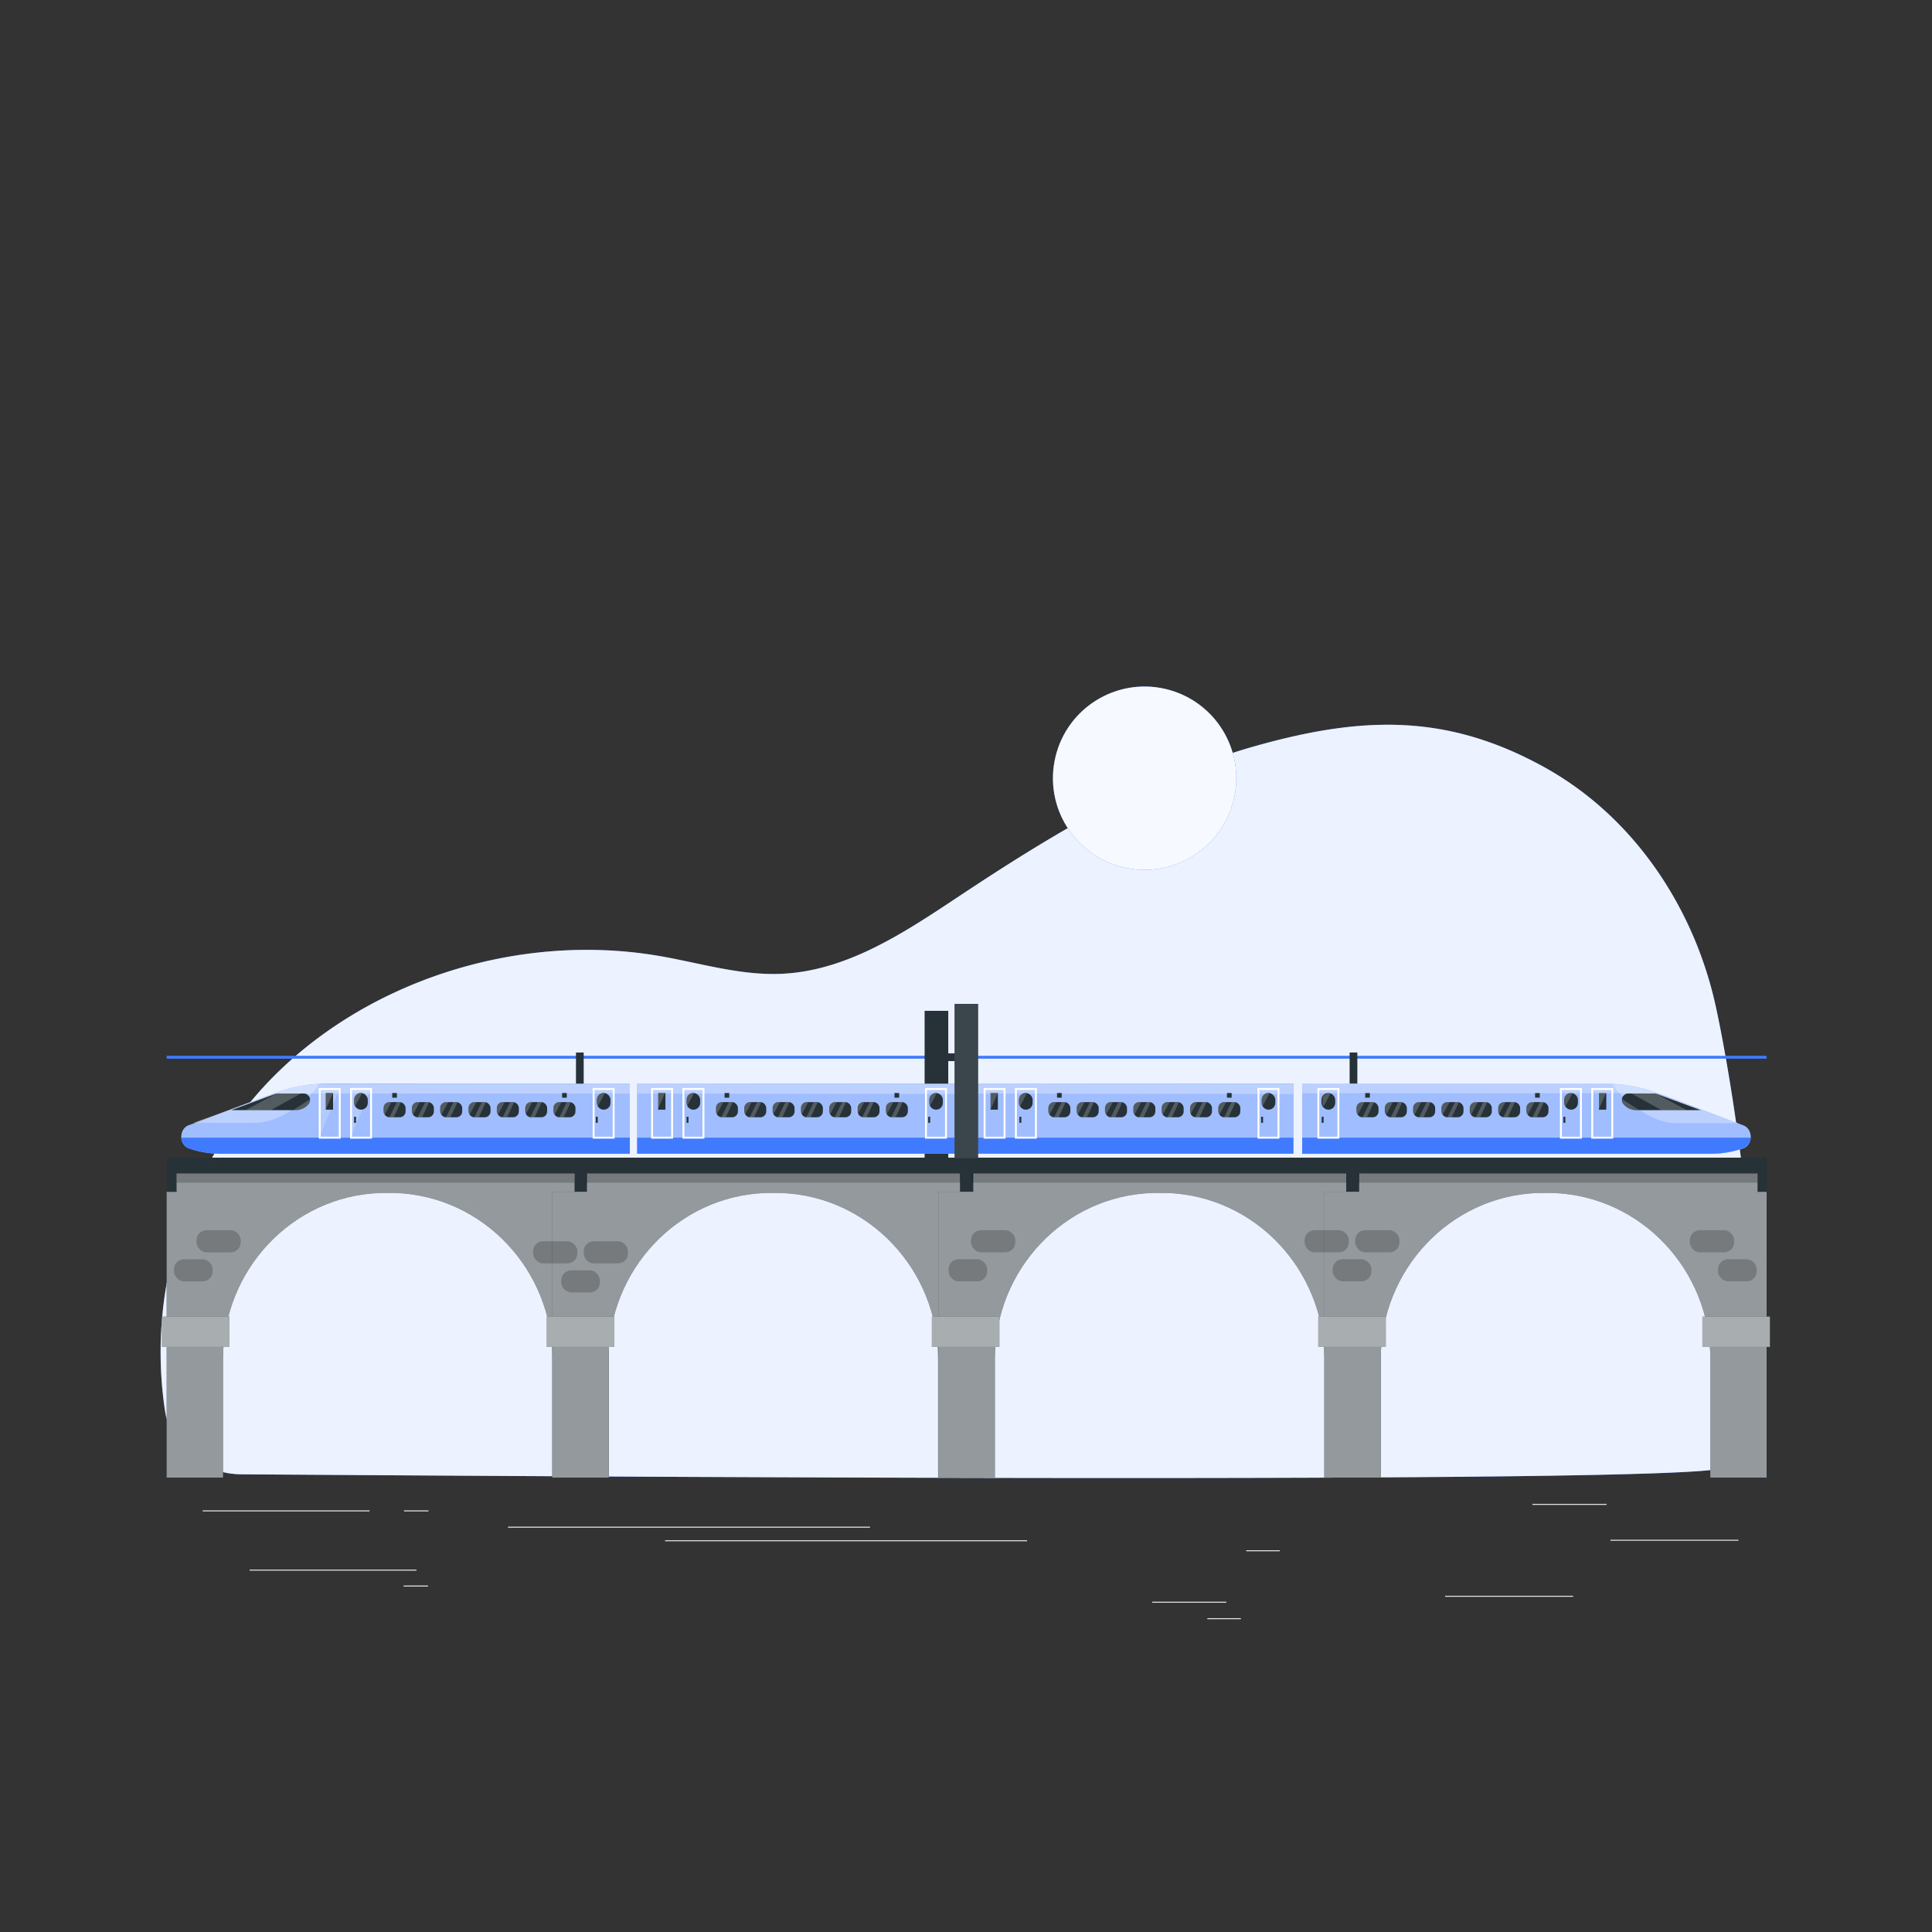 <svg xmlns="http://www.w3.org/2000/svg" viewBox="0 0 500 500"><rect x="0" y="0" width="500" height="500" fill="#333333" stroke="none"/><g id="freepik--background-simple--inject-2"><path d="M62.42,381.55c-9.91-.07-18.21-7-19.68-16.23A101.71,101.71,0,0,1,68.3,281.2c24.84-26.88,65.14-40.19,102.33-33.79,10.46,1.8,20.82,5.05,31.44,4.62,17-.69,31.82-10.58,45.75-19.83,23.9-15.87,48.84-31.14,76.84-39.06s49.94-8.5,75.13,5.48C423,211.5,438.31,235,443.89,259.8s18.84,112,1.49,120.15C436.34,384.18,131.49,382,62.42,381.55Z" style="fill:#407BFF"></path><g style="opacity:0.9"><path d="M62.42,381.55c-9.91-.07-18.21-7-19.68-16.23A101.71,101.71,0,0,1,68.3,281.2c24.84-26.88,65.14-40.19,102.33-33.79,10.46,1.8,20.82,5.05,31.44,4.62,17-.69,31.82-10.58,45.75-19.83,23.9-15.87,48.84-31.14,76.84-39.06s49.94-8.5,75.13,5.48C423,211.5,438.31,235,443.89,259.8s18.84,112,1.49,120.15C436.34,384.18,131.49,382,62.42,381.55Z" style="fill:#fff"></path></g></g><g id="freepik--Water--inject-2"><rect x="416.78" y="398.49" width="33.12" height="0.25" style="fill:#ebebeb"></rect><rect x="374.01" y="412.99" width="33.12" height="0.25" style="fill:#ebebeb"></rect><rect x="322.53" y="401.21" width="8.69" height="0.25" style="fill:#ebebeb"></rect><rect x="312.45" y="418.79" width="8.69" height="0.25" style="fill:#ebebeb"></rect><rect x="396.59" y="389.21" width="19.19" height="0.25" style="fill:#ebebeb"></rect><rect x="298.17" y="414.53" width="19.19" height="0.25" style="fill:#ebebeb"></rect><rect x="52.46" y="390.89" width="43.19" height="0.25" style="fill:#ebebeb"></rect><rect x="64.6" y="406.22" width="43.19" height="0.25" style="fill:#ebebeb"></rect><rect x="104.56" y="390.89" width="6.33" height="0.25" style="fill:#ebebeb"></rect><rect x="104.45" y="410.34" width="6.33" height="0.25" style="fill:#ebebeb"></rect><rect x="131.47" y="395.11" width="93.68" height="0.25" style="fill:#ebebeb"></rect><rect x="172.12" y="398.62" width="93.68" height="0.25" style="fill:#ebebeb"></rect></g><g id="freepik--Sun--inject-2"><circle cx="296.24" cy="201.41" r="23.72" transform="translate(32.15 443.45) rotate(-76.72)" style="fill:#407BFF"></circle><circle cx="296.24" cy="201.41" r="23.72" transform="translate(32.15 443.45) rotate(-76.72)" style="fill:#fff;opacity:0.95"></circle></g><g id="freepik--electric-line--inject-2"><rect x="43.13" y="273.24" width="414.06" height="0.75" style="fill:#407BFF"></rect><rect x="149.06" y="272.39" width="2" height="25.46" style="fill:#263238"></rect><rect x="349.28" y="272.39" width="2" height="26.01" style="fill:#263238"></rect><rect x="239.29" y="261.6" width="6.12" height="38.15" style="fill:#263238"></rect><rect x="242.2" y="272.61" width="8.05" height="2" style="fill:#263238"></rect></g><g id="freepik--Train--inject-2"><path d="M70.73,283l-21.92,8.25c-2.53,1-2.51,5,0,5.93a25.26,25.26,0,0,0,8.89,1.43H163V280.45H84.42A38.84,38.84,0,0,0,70.73,283Z" style="fill:#407BFF"></path><path d="M163,280.45v18.12H57.72a25.26,25.26,0,0,1-8.89-1.43c-2.53-.95-2.55-5,0-5.93l1.67-.63,10.2-3.84.54-.2,9.28-3.49s0,0,.08,0l.15-.06a38.79,38.79,0,0,1,12-2.47c.56,0,1.13,0,1.7,0Z" style="fill:#fff;opacity:0.5"></path><path d="M163,280.49V283H70.58l.15-.06a38.79,38.79,0,0,1,12-2.47Z" style="fill:#fff;opacity:0.3"></path><path d="M82.72,280.49l-1,1.34s-7.36,8.73-15.68,8.75c-7.12,0-13.76,0-15.53,0H50s5.14-1.82,10.66-3.84l.54-.2c3.35-1.22,6.8-2.51,9.28-3.49a1.09,1.09,0,0,1,.23-.09A38.79,38.79,0,0,1,82.72,280.49Z" style="fill:#fff;opacity:0.3"></path><path d="M163,294.43v4.14H57.72a25.22,25.22,0,0,1-8.89-1.43,3,3,0,0,1-1.9-2.71Z" style="fill:#407BFF"></path><path d="M59.84,287.31,71.54,283H78.6a1.66,1.66,0,0,1,1.3,2.68h0a4.27,4.27,0,0,1-3.36,1.63Z" style="fill:#263238"></path><g style="opacity:0.2"><polygon points="82.75 294.05 87.93 281.83 82.75 281.83 82.75 294.05" style="fill:#fff"></polygon></g><g style="opacity:0.2"><polygon points="90.82 294.05 96 281.83 90.82 281.83 90.82 294.05" style="fill:#fff"></polygon></g><rect x="84.3" y="282.87" width="1.9" height="4.31" style="fill:#263238"></rect><rect x="91.63" y="282.87" width="3.55" height="4.31" rx="1.73" style="fill:#263238"></rect><rect x="154.44" y="282.87" width="3.55" height="4.31" rx="1.73" style="fill:#263238"></rect><rect x="99.26" y="285.22" width="5.7" height="3.93" rx="1.51" style="fill:#263238"></rect><rect x="106.59" y="285.22" width="5.7" height="3.93" rx="1.51" style="fill:#263238"></rect><rect x="113.92" y="285.22" width="5.7" height="3.93" rx="1.51" style="fill:#263238"></rect><rect x="121.25" y="285.22" width="5.7" height="3.93" rx="1.51" style="fill:#263238"></rect><rect x="128.58" y="285.22" width="5.7" height="3.93" rx="1.51" style="fill:#263238"></rect><rect x="135.9" y="285.22" width="5.7" height="3.93" rx="1.51" style="fill:#263238"></rect><rect x="143.23" y="285.22" width="5.7" height="3.93" rx="1.51" style="fill:#263238"></rect><rect x="101.51" y="282.87" width="1.21" height="1.21" style="fill:#263238"></rect><rect x="145.48" y="282.87" width="1.21" height="1.21" style="fill:#263238"></rect><path d="M96.28,294.68H90.61v-13.1h5.67Zm-5.17-.5h4.67v-12.1H91.11Z" style="fill:#fff"></path><path d="M88.18,294.68H82.5v-13.1h5.68Zm-5.18-.5h4.68v-12.1H83Z" style="fill:#fff"></path><path d="M159.06,294.68h-5.68v-13.1h5.68Zm-5.18-.5h4.68v-12.1h-4.68Z" style="fill:#fff"></path><path d="M429.27,283l21.92,8.25c2.53,1,2.51,5,0,5.93a25.26,25.26,0,0,1-8.89,1.43H337V280.45h78.58A38.84,38.84,0,0,1,429.27,283Z" style="fill:#407BFF"></path><path d="M429.27,283l21.92,8.25c2.53,1,2.51,5,0,5.93a25.26,25.26,0,0,1-8.89,1.43H337V280.45h78.58A38.84,38.84,0,0,1,429.27,283Z" style="fill:#fff;opacity:0.5"></path><path d="M417.25,280.6l1,1.34s7.36,8.73,15.68,8.75c7.12,0,13.76,0,15.53,0H450s-5.14-1.82-10.66-3.84l-.54-.2c-3.35-1.22-6.8-2.51-9.28-3.49a1.09,1.09,0,0,0-.23-.09A38.79,38.79,0,0,0,417.25,280.6Z" style="fill:#fff;opacity:0.3"></path><path d="M337,294.43v4.14H442.28a25.22,25.22,0,0,0,8.89-1.43,3,3,0,0,0,1.9-2.71Z" style="fill:#407BFF"></path><path d="M440.16,287.31,428.46,283H421.4a1.66,1.66,0,0,0-1.3,2.68h0a4.27,4.27,0,0,0,3.36,1.63Z" style="fill:#263238"></path><rect x="413.8" y="282.87" width="1.9" height="4.31" transform="translate(829.51 570.05) rotate(180)" style="fill:#263238"></rect><rect x="404.82" y="282.87" width="3.55" height="4.31" rx="1.73" transform="translate(813.18 570.05) rotate(-180)" style="fill:#263238"></rect><rect x="342.01" y="282.87" width="3.55" height="4.31" rx="1.73" transform="translate(687.56 570.05) rotate(180)" style="fill:#263238"></rect><rect x="395.04" y="285.22" width="5.7" height="3.93" rx="1.51" style="fill:#263238"></rect><rect x="387.71" y="285.22" width="5.7" height="3.93" rx="1.51" style="fill:#263238"></rect><rect x="380.38" y="285.22" width="5.7" height="3.93" rx="1.51" style="fill:#263238"></rect><rect x="373.05" y="285.22" width="5.7" height="3.93" rx="1.51" style="fill:#263238"></rect><rect x="365.72" y="285.22" width="5.7" height="3.93" rx="1.51" style="fill:#263238"></rect><rect x="358.39" y="285.22" width="5.7" height="3.93" rx="1.51" style="fill:#263238"></rect><rect x="351.06" y="285.22" width="5.7" height="3.93" rx="1.51" style="fill:#263238"></rect><rect x="397.29" y="282.87" width="1.21" height="1.21" transform="translate(795.78 566.94) rotate(180)" style="fill:#263238"></rect><rect x="353.31" y="282.87" width="1.21" height="1.21" transform="translate(707.83 566.94) rotate(180)" style="fill:#263238"></rect><path d="M409.39,294.68h-5.67v-13.1h5.67Zm-5.17-.5h4.67v-12.1h-4.67Z" style="fill:#fff"></path><path d="M417.5,294.68h-5.68v-13.1h5.68Zm-5.18-.5H417v-12.1h-4.68Z" style="fill:#fff"></path><path d="M346.62,294.68h-5.68v-13.1h5.68Zm-5.18-.5h4.68v-12.1h-4.68Z" style="fill:#fff"></path><rect x="164.9" y="280.45" width="83.79" height="18.12" style="fill:#407BFF"></rect><rect x="164.9" y="280.45" width="83.79" height="18.12" style="fill:#fff;opacity:0.5"></rect><polygon points="248.69 283.12 164.9 283.02 164.9 280.45 248.69 280.55 248.69 283.12" style="fill:#fff;opacity:0.3"></polygon><rect x="164.9" y="294.43" width="83.79" height="4.14" style="fill:#407BFF"></rect><rect x="170.31" y="282.87" width="1.9" height="4.31" style="fill:#263238"></rect><rect x="177.65" y="282.87" width="3.55" height="4.31" rx="1.73" style="fill:#263238"></rect><rect x="240.46" y="282.87" width="3.55" height="4.31" rx="1.73" style="fill:#263238"></rect><rect x="185.27" y="285.22" width="5.7" height="3.93" rx="1.51" style="fill:#263238"></rect><rect x="192.6" y="285.22" width="5.7" height="3.93" rx="1.51" style="fill:#263238"></rect><rect x="199.93" y="285.22" width="5.7" height="3.93" rx="1.51" style="fill:#263238"></rect><rect x="207.26" y="285.22" width="5.7" height="3.93" rx="1.51" style="fill:#263238"></rect><rect x="214.59" y="285.22" width="5.7" height="3.93" rx="1.51" style="fill:#263238"></rect><rect x="221.92" y="285.22" width="5.7" height="3.93" rx="1.51" style="fill:#263238"></rect><rect x="229.25" y="285.22" width="5.7" height="3.93" rx="1.51" style="fill:#263238"></rect><rect x="187.52" y="282.87" width="1.21" height="1.21" style="fill:#263238"></rect><rect x="231.49" y="282.87" width="1.21" height="1.21" style="fill:#263238"></rect><path d="M182.3,294.68h-5.68v-13.1h5.68Zm-5.18-.5h4.68v-12.1h-4.68Z" style="fill:#fff"></path><path d="M174.19,294.68h-5.68v-13.1h5.68Zm-5.18-.5h4.68v-12.1H169Z" style="fill:#fff"></path><path d="M245.07,294.68h-5.68v-13.1h5.68Zm-5.18-.5h4.68v-12.1h-4.68Z" style="fill:#fff"></path><rect x="250.94" y="280.45" width="83.79" height="18.12" style="fill:#407BFF"></rect><rect x="250.94" y="280.45" width="83.79" height="18.12" style="fill:#fff;opacity:0.5"></rect><polygon points="334.7 283.12 250.91 283.02 250.91 280.45 334.7 280.55 334.7 283.12" style="fill:#fff;opacity:0.3"></polygon><rect x="250.94" y="294.43" width="83.79" height="4.14" style="fill:#407BFF"></rect><rect x="256.35" y="282.87" width="1.9" height="4.31" style="fill:#263238"></rect><rect x="263.69" y="282.87" width="3.55" height="4.31" rx="1.73" style="fill:#263238"></rect><rect x="326.5" y="282.87" width="3.55" height="4.31" rx="1.73" style="fill:#263238"></rect><rect x="271.31" y="285.22" width="5.7" height="3.93" rx="1.51" style="fill:#263238"></rect><rect x="278.64" y="285.22" width="5.7" height="3.93" rx="1.51" style="fill:#263238"></rect><rect x="285.97" y="285.22" width="5.7" height="3.93" rx="1.51" style="fill:#263238"></rect><rect x="293.3" y="285.22" width="5.7" height="3.93" rx="1.51" style="fill:#263238"></rect><rect x="300.63" y="285.22" width="5.7" height="3.93" rx="1.51" style="fill:#263238"></rect><rect x="307.96" y="285.22" width="5.7" height="3.93" rx="1.51" style="fill:#263238"></rect><rect x="315.29" y="285.22" width="5.7" height="3.93" rx="1.51" style="fill:#263238"></rect><rect x="273.56" y="282.87" width="1.21" height="1.21" style="fill:#263238"></rect><rect x="317.54" y="282.87" width="1.21" height="1.21" style="fill:#263238"></rect><path d="M268.34,294.68h-5.68v-13.1h5.68Zm-5.18-.5h4.68v-12.1h-4.68Z" style="fill:#fff"></path><path d="M260.23,294.68h-5.67v-13.1h5.67Zm-5.17-.5h4.67v-12.1h-4.67Z" style="fill:#fff"></path><path d="M331.11,294.68h-5.67v-13.1h5.67Zm-5.17-.5h4.67v-12.1h-4.67Z" style="fill:#fff"></path><polygon points="63.53 287.31 70.05 287.31 77.85 283 71.54 283 63.53 287.31" style="fill:#fff;opacity:0.2"></polygon><path d="M75.84,287.31l4.4-2.85s.46,1.14-1.79,2.4a3.56,3.56,0,0,1-1.67.45Z" style="fill:#fff;opacity:0.2"></path><polygon points="436.53 287.31 430.01 287.31 422.21 283 428.52 283 436.53 287.31" style="fill:#fff;opacity:0.2"></polygon><path d="M424.22,287.31l-4.4-2.85s-.46,1.14,1.79,2.4a3.56,3.56,0,0,0,1.67.45Z" style="fill:#fff;opacity:0.2"></path><polygon points="86.2 282.87 84.3 287.18 84.3 282.87 86.2 282.87" style="fill:#fff;opacity:0.2"></polygon><polygon points="100.77 289.15 102.71 285.21 103.74 285.24 101.91 289.15 100.77 289.15" style="fill:#fff;opacity:0.2"></polygon><path d="M101.31,285.22l-1.77,3.28a1.43,1.43,0,0,1-.28-.86v-.91a1.5,1.5,0,0,1,1.51-1.51Z" style="fill:#fff;opacity:0.2"></path><path d="M93.67,283l-1.77,3.28a1.43,1.43,0,0,1-.28-.86v-.91A1.5,1.5,0,0,1,93.13,283Z" style="fill:#fff;opacity:0.2"></path><path d="M156.48,283l-1.77,3.28a1.43,1.43,0,0,1-.28-.86v-.91a1.5,1.5,0,0,1,1.51-1.51Z" style="fill:#fff;opacity:0.2"></path><polygon points="108.1 289.15 110.04 285.21 111.07 285.24 109.23 289.15 108.1 289.15" style="fill:#fff;opacity:0.2"></polygon><path d="M108.64,285.22l-1.77,3.28a1.43,1.43,0,0,1-.28-.86v-.91a1.5,1.5,0,0,1,1.51-1.51Z" style="fill:#fff;opacity:0.2"></path><polygon points="115.42 289.15 117.37 285.21 118.4 285.24 116.56 289.15 115.42 289.15" style="fill:#fff;opacity:0.2"></polygon><path d="M116,285.22l-1.77,3.28a1.43,1.43,0,0,1-.28-.86v-.91a1.5,1.5,0,0,1,1.51-1.51Z" style="fill:#fff;opacity:0.2"></path><polygon points="122.75 289.15 124.7 285.21 125.73 285.24 123.89 289.15 122.75 289.15" style="fill:#fff;opacity:0.2"></polygon><path d="M123.3,285.22l-1.77,3.28a1.43,1.43,0,0,1-.28-.86v-.91a1.5,1.5,0,0,1,1.51-1.51Z" style="fill:#fff;opacity:0.2"></path><polygon points="130.08 289.15 132.03 285.21 133.06 285.24 131.22 289.15 130.08 289.15" style="fill:#fff;opacity:0.2"></polygon><path d="M130.63,285.22l-1.77,3.28a1.37,1.37,0,0,1-.28-.86v-.91a1.5,1.5,0,0,1,1.51-1.51Z" style="fill:#fff;opacity:0.2"></path><polygon points="137.23 289.15 139.18 285.21 140.21 285.24 138.37 289.15 137.23 289.15" style="fill:#fff;opacity:0.2"></polygon><path d="M137.77,285.22,136,288.5a1.43,1.43,0,0,1-.28-.86v-.91a1.5,1.5,0,0,1,1.51-1.51Z" style="fill:#fff;opacity:0.2"></path><polygon points="144.75 289.15 146.69 285.21 147.72 285.24 145.88 289.15 144.75 289.15" style="fill:#fff;opacity:0.2"></polygon><path d="M145.29,285.22l-1.77,3.28a1.43,1.43,0,0,1-.28-.86v-.91a1.5,1.5,0,0,1,1.51-1.51Z" style="fill:#fff;opacity:0.2"></path><polygon points="172.1 282.88 170.2 287.2 170.2 282.88 172.1 282.88" style="fill:#fff;opacity:0.2"></polygon><polygon points="186.67 289.17 188.62 285.23 189.64 285.26 187.81 289.17 186.67 289.17" style="fill:#fff;opacity:0.2"></polygon><path d="M187.21,285.24l-1.77,3.28a1.43,1.43,0,0,1-.28-.86v-.91a1.5,1.5,0,0,1,1.51-1.51Z" style="fill:#fff;opacity:0.2"></path><path d="M179.57,283l-1.77,3.28a1.43,1.43,0,0,1-.28-.86v-.91A1.5,1.5,0,0,1,179,283Z" style="fill:#fff;opacity:0.2"></path><path d="M242.38,283l-1.77,3.28a1.43,1.43,0,0,1-.28-.86v-.91a1.5,1.5,0,0,1,1.51-1.51Z" style="fill:#fff;opacity:0.2"></path><polygon points="194 289.17 195.94 285.23 196.97 285.26 195.13 289.17 194 289.17" style="fill:#fff;opacity:0.2"></polygon><path d="M194.54,285.24l-1.77,3.28a1.43,1.43,0,0,1-.28-.86v-.91a1.5,1.5,0,0,1,1.51-1.51Z" style="fill:#fff;opacity:0.2"></path><polygon points="201.33 289.17 203.27 285.23 204.3 285.26 202.46 289.17 201.33 289.17" style="fill:#fff;opacity:0.2"></polygon><path d="M201.87,285.24l-1.77,3.28a1.43,1.43,0,0,1-.28-.86v-.91a1.5,1.5,0,0,1,1.51-1.51Z" style="fill:#fff;opacity:0.2"></path><polygon points="208.66 289.17 210.6 285.23 211.63 285.26 209.79 289.17 208.66 289.17" style="fill:#fff;opacity:0.2"></polygon><path d="M209.2,285.24l-1.77,3.28a1.43,1.43,0,0,1-.28-.86v-.91a1.5,1.5,0,0,1,1.51-1.51Z" style="fill:#fff;opacity:0.2"></path><polygon points="215.99 289.17 217.93 285.23 218.96 285.26 217.12 289.17 215.99 289.17" style="fill:#fff;opacity:0.2"></polygon><path d="M216.53,285.24l-1.77,3.28a1.43,1.43,0,0,1-.28-.86v-.91a1.5,1.5,0,0,1,1.51-1.51Z" style="fill:#fff;opacity:0.2"></path><polygon points="223.13 289.17 225.08 285.23 226.11 285.26 224.27 289.17 223.13 289.17" style="fill:#fff;opacity:0.2"></polygon><path d="M223.68,285.24l-1.77,3.28a1.43,1.43,0,0,1-.28-.86v-.91a1.5,1.5,0,0,1,1.51-1.51Z" style="fill:#fff;opacity:0.2"></path><polygon points="230.65 289.17 232.59 285.23 233.62 285.26 231.79 289.17 230.65 289.17" style="fill:#fff;opacity:0.2"></polygon><path d="M231.19,285.24l-1.77,3.28a1.43,1.43,0,0,1-.28-.86v-.91a1.5,1.5,0,0,1,1.51-1.51Z" style="fill:#fff;opacity:0.2"></path><polygon points="258.24 282.88 256.35 287.2 256.35 282.88 258.24 282.88" style="fill:#fff;opacity:0.2"></polygon><polygon points="272.81 289.17 274.76 285.23 275.79 285.26 273.95 289.17 272.81 289.17" style="fill:#fff;opacity:0.2"></polygon><path d="M273.36,285.24l-1.77,3.28a1.43,1.43,0,0,1-.28-.86v-.91a1.5,1.5,0,0,1,1.51-1.51Z" style="fill:#fff;opacity:0.2"></path><path d="M265.72,283,264,286.3a1.43,1.43,0,0,1-.28-.86v-.91a1.5,1.5,0,0,1,1.51-1.51Z" style="fill:#fff;opacity:0.2"></path><path d="M328.52,283l-1.77,3.28a1.43,1.43,0,0,1-.28-.86v-.91A1.5,1.5,0,0,1,328,283Z" style="fill:#fff;opacity:0.2"></path><polygon points="280.14 289.17 282.09 285.23 283.12 285.26 281.28 289.17 280.14 289.17" style="fill:#fff;opacity:0.2"></polygon><path d="M280.68,285.24l-1.77,3.28a1.43,1.43,0,0,1-.28-.86v-.91a1.5,1.5,0,0,1,1.51-1.51Z" style="fill:#fff;opacity:0.2"></path><polygon points="287.47 289.17 289.42 285.23 290.45 285.26 288.61 289.17 287.47 289.17" style="fill:#fff;opacity:0.2"></polygon><path d="M288,285.24l-1.77,3.28a1.43,1.43,0,0,1-.28-.86v-.91a1.5,1.5,0,0,1,1.51-1.51Z" style="fill:#fff;opacity:0.2"></path><polygon points="294.8 289.17 296.75 285.23 297.77 285.26 295.94 289.17 294.8 289.17" style="fill:#fff;opacity:0.2"></polygon><path d="M295.34,285.24l-1.77,3.28a1.43,1.43,0,0,1-.28-.86v-.91a1.5,1.5,0,0,1,1.51-1.51Z" style="fill:#fff;opacity:0.2"></path><polygon points="302.13 289.17 304.07 285.23 305.1 285.26 303.27 289.17 302.13 289.17" style="fill:#fff;opacity:0.2"></polygon><path d="M302.67,285.24l-1.77,3.28a1.43,1.43,0,0,1-.28-.86v-.91a1.5,1.5,0,0,1,1.51-1.51Z" style="fill:#fff;opacity:0.2"></path><polygon points="309.28 289.17 311.22 285.23 312.25 285.26 310.42 289.17 309.28 289.17" style="fill:#fff;opacity:0.2"></polygon><path d="M309.82,285.24l-1.77,3.28a1.43,1.43,0,0,1-.28-.86v-.91a1.5,1.5,0,0,1,1.51-1.51Z" style="fill:#fff;opacity:0.2"></path><polygon points="316.79 289.17 318.74 285.23 319.77 285.26 317.93 289.17 316.79 289.17" style="fill:#fff;opacity:0.2"></polygon><path d="M317.34,285.24l-1.77,3.28a1.43,1.43,0,0,1-.28-.86v-.91a1.5,1.5,0,0,1,1.51-1.51Z" style="fill:#fff;opacity:0.2"></path><polygon points="415.65 282.85 413.75 287.16 413.75 282.85 415.65 282.85" style="fill:#fff;opacity:0.2"></polygon><polygon points="352.62 289.13 354.57 285.2 355.6 285.23 353.76 289.13 352.62 289.13" style="fill:#fff;opacity:0.2"></polygon><path d="M353.16,285.2l-1.77,3.28a1.43,1.43,0,0,1-.28-.86v-.91a1.5,1.5,0,0,1,1.51-1.51Z" style="fill:#fff;opacity:0.2"></path><path d="M344.32,283l-1.77,3.28a1.43,1.43,0,0,1-.28-.86v-.91a1.5,1.5,0,0,1,1.51-1.51Z" style="fill:#fff;opacity:0.2"></path><path d="M406.93,283l-1.77,3.28a1.43,1.43,0,0,1-.28-.86v-.91a1.5,1.5,0,0,1,1.51-1.51Z" style="fill:#fff;opacity:0.2"></path><polygon points="359.95 289.13 361.89 285.2 362.92 285.23 361.09 289.13 359.95 289.13" style="fill:#fff;opacity:0.2"></polygon><path d="M360.49,285.2l-1.77,3.28a1.43,1.43,0,0,1-.28-.86v-.91A1.5,1.5,0,0,1,360,285.2Z" style="fill:#fff;opacity:0.2"></path><polygon points="367.28 289.13 369.22 285.2 370.25 285.23 368.42 289.13 367.28 289.13" style="fill:#fff;opacity:0.2"></polygon><path d="M367.82,285.2l-1.77,3.28a1.43,1.43,0,0,1-.28-.86v-.91a1.5,1.5,0,0,1,1.51-1.51Z" style="fill:#fff;opacity:0.2"></path><polygon points="374.61 289.13 376.55 285.2 377.58 285.23 375.74 289.13 374.61 289.13" style="fill:#fff;opacity:0.2"></polygon><path d="M375.15,285.2l-1.77,3.28a1.43,1.43,0,0,1-.28-.86v-.91a1.5,1.5,0,0,1,1.51-1.51Z" style="fill:#fff;opacity:0.2"></path><polygon points="381.94 289.13 383.88 285.2 384.91 285.23 383.07 289.13 381.94 289.13" style="fill:#fff;opacity:0.2"></polygon><path d="M382.48,285.2l-1.77,3.28a1.43,1.43,0,0,1-.28-.86v-.91a1.5,1.5,0,0,1,1.51-1.51Z" style="fill:#fff;opacity:0.2"></path><polygon points="389.08 289.13 391.03 285.2 392.06 285.23 390.22 289.13 389.08 289.13" style="fill:#fff;opacity:0.2"></polygon><path d="M389.63,285.2l-1.77,3.28a1.43,1.43,0,0,1-.28-.86v-.91a1.5,1.5,0,0,1,1.51-1.51Z" style="fill:#fff;opacity:0.2"></path><polygon points="396.6 289.13 398.55 285.2 399.57 285.23 397.74 289.13 396.6 289.13" style="fill:#fff;opacity:0.2"></polygon><path d="M397.14,285.2l-1.77,3.28a1.43,1.43,0,0,1-.28-.86v-.91a1.5,1.5,0,0,1,1.51-1.51Z" style="fill:#fff;opacity:0.2"></path><rect x="91.63" y="289.01" width="0.51" height="1.57" style="fill:#263238"></rect><rect x="154.19" y="289.01" width="0.51" height="1.57" style="fill:#263238"></rect><rect x="177.67" y="289.01" width="0.51" height="1.57" style="fill:#263238"></rect><rect x="240.22" y="289.01" width="0.51" height="1.57" style="fill:#263238"></rect><rect x="263.81" y="289.01" width="0.51" height="1.57" style="fill:#263238"></rect><rect x="326.37" y="289.01" width="0.51" height="1.57" style="fill:#263238"></rect><rect x="342.04" y="289.01" width="0.51" height="1.57" style="fill:#263238"></rect><rect x="404.6" y="289.01" width="0.51" height="1.57" style="fill:#263238"></rect><path d="M337,280.37v2.53h92.42l-.15-.06a38.79,38.79,0,0,0-12-2.47Z" style="fill:#fff;opacity:0.3"></path></g><g id="freepik--Bridge--inject-2"><rect x="43.13" y="299.6" width="414.15" height="8.86" style="fill:#263238"></rect><path d="M157.58,308.45V382.4H143V351.58c0-22.81-17.84-42-40.64-42.84-.67,0-1.33,0-2,0s-1.35,0-2,0c-22.8.82-40.64,20-40.64,42.85V382.4H43.13V308.45H45.7V303.7h103v4.75Z" style="fill:#263238"></path><path d="M157.58,308.45V382.4H143V351.58c0-22.81-17.84-42-40.64-42.84-.67,0-1.33,0-2,0s-1.35,0-2,0c-22.8.82-40.64,20-40.64,42.85V382.4H43.13V308.45H45.7V303.7h103v4.75Z" style="fill:#fff;opacity:0.5"></path><path d="M257.35,308.45V382.4H242.78V351.58c0-22.81-17.84-42-40.65-42.84-.66,0-1.32,0-2,0s-1.36,0-2,0c-22.8.82-40.63,20-40.63,42.85V382.4H142.9V308.45h9V303.7h96.55v4.75Z" style="fill:#263238"></path><path d="M257.35,308.45V382.4H242.78V351.58c0-22.81-17.84-42-40.65-42.84-.66,0-1.32,0-2,0s-1.36,0-2,0c-22.8.82-40.63,20-40.63,42.85V382.4H142.9V308.45h9V303.7h96.55v4.75Z" style="fill:#fff;opacity:0.5"></path><path d="M357.33,308.45V382.4H342.76V351.58c0-22.81-17.84-42-40.65-42.84-.66,0-1.32,0-2,0s-1.36,0-2,0c-22.8.82-40.63,20-40.63,42.85V382.4H242.88V308.45h9V303.7H348.4v4.75Z" style="fill:#263238"></path><path d="M357.33,308.45V382.4H342.76V351.58c0-22.81-17.84-42-40.65-42.84-.66,0-1.32,0-2,0s-1.36,0-2,0c-22.8.82-40.63,20-40.63,42.85V382.4H242.88V308.45h9V303.7H348.4v4.75Z" style="fill:#fff;opacity:0.5"></path><path d="M457.2,308.45V382.4H442.63V351.58c0-22.81-17.84-42-40.65-42.84-.66,0-1.32,0-2,0s-1.36,0-2,0c-22.8.82-40.63,20-40.63,42.85V382.4H342.75V308.45h9V303.7h103.1v4.75Z" style="fill:#263238"></path><path d="M457.2,308.45V382.4H442.63V351.58c0-22.81-17.84-42-40.65-42.84-.66,0-1.32,0-2,0s-1.36,0-2,0c-22.8.82-40.63,20-40.63,42.85V382.4H342.75V308.45h9V303.7h103.1v4.75Z" style="fill:#fff;opacity:0.5"></path><rect x="45.7" y="303.7" width="102.97" height="2.38" style="opacity:0.2"></rect><rect x="151.61" y="303.7" width="97.04" height="2.38" style="opacity:0.2"></rect><rect x="251.5" y="303.7" width="96.93" height="2.38" style="opacity:0.2"></rect><rect x="351.46" y="303.7" width="103.4" height="2.38" style="opacity:0.2"></rect><rect x="141.51" y="340.74" width="17.47" height="7.84" style="fill:#263238"></rect><rect x="141.51" y="340.74" width="17.47" height="7.84" style="fill:#fff;opacity:0.6"></rect><rect x="41.91" y="340.74" width="17.47" height="7.84" style="fill:#263238"></rect><rect x="41.91" y="340.74" width="17.47" height="7.84" style="fill:#fff;opacity:0.6"></rect><rect x="341.17" y="340.74" width="17.47" height="7.84" style="fill:#263238"></rect><rect x="341.17" y="340.74" width="17.47" height="7.84" style="fill:#fff;opacity:0.6"></rect><rect x="440.58" y="340.74" width="17.47" height="7.84" style="fill:#263238"></rect><rect x="440.58" y="340.74" width="17.47" height="7.84" style="fill:#fff;opacity:0.6"></rect><rect x="241.17" y="340.74" width="17.47" height="7.84" style="fill:#263238"></rect><rect x="241.17" y="340.74" width="17.47" height="7.84" style="fill:#fff;opacity:0.6"></rect><g style="opacity:0.2"><rect x="137.97" y="321.24" width="11.46" height="5.72" rx="2.58"></rect><rect x="151.06" y="321.24" width="11.46" height="5.72" rx="2.58"></rect><rect x="145.24" y="328.76" width="10.01" height="5.72" rx="2.58"></rect><rect x="251.3" y="318.38" width="11.46" height="5.72" rx="2.58"></rect><rect x="245.48" y="325.89" width="10.01" height="5.72" rx="2.58"></rect><rect x="337.62" y="318.38" width="11.46" height="5.72" rx="2.58"></rect><rect x="350.72" y="318.38" width="11.46" height="5.72" rx="2.58"></rect><rect x="344.9" y="325.89" width="10.01" height="5.72" rx="2.58"></rect><rect x="437.34" y="318.38" width="11.46" height="5.72" rx="2.58"></rect><rect x="444.62" y="325.89" width="10.01" height="5.72" rx="2.58"></rect><rect x="50.84" y="318.38" width="11.46" height="5.72" rx="2.58" transform="translate(113.14 642.48) rotate(180)"></rect><rect x="45.02" y="325.89" width="10.01" height="5.72" rx="2.58" transform="translate(100.04 657.51) rotate(180)"></rect></g><rect x="247.03" y="259.8" width="6.12" height="39.95" style="fill:#263238"></rect><rect x="247.03" y="259.8" width="6.12" height="39.95" style="fill:#fff;opacity:0.1"></rect></g></svg>
